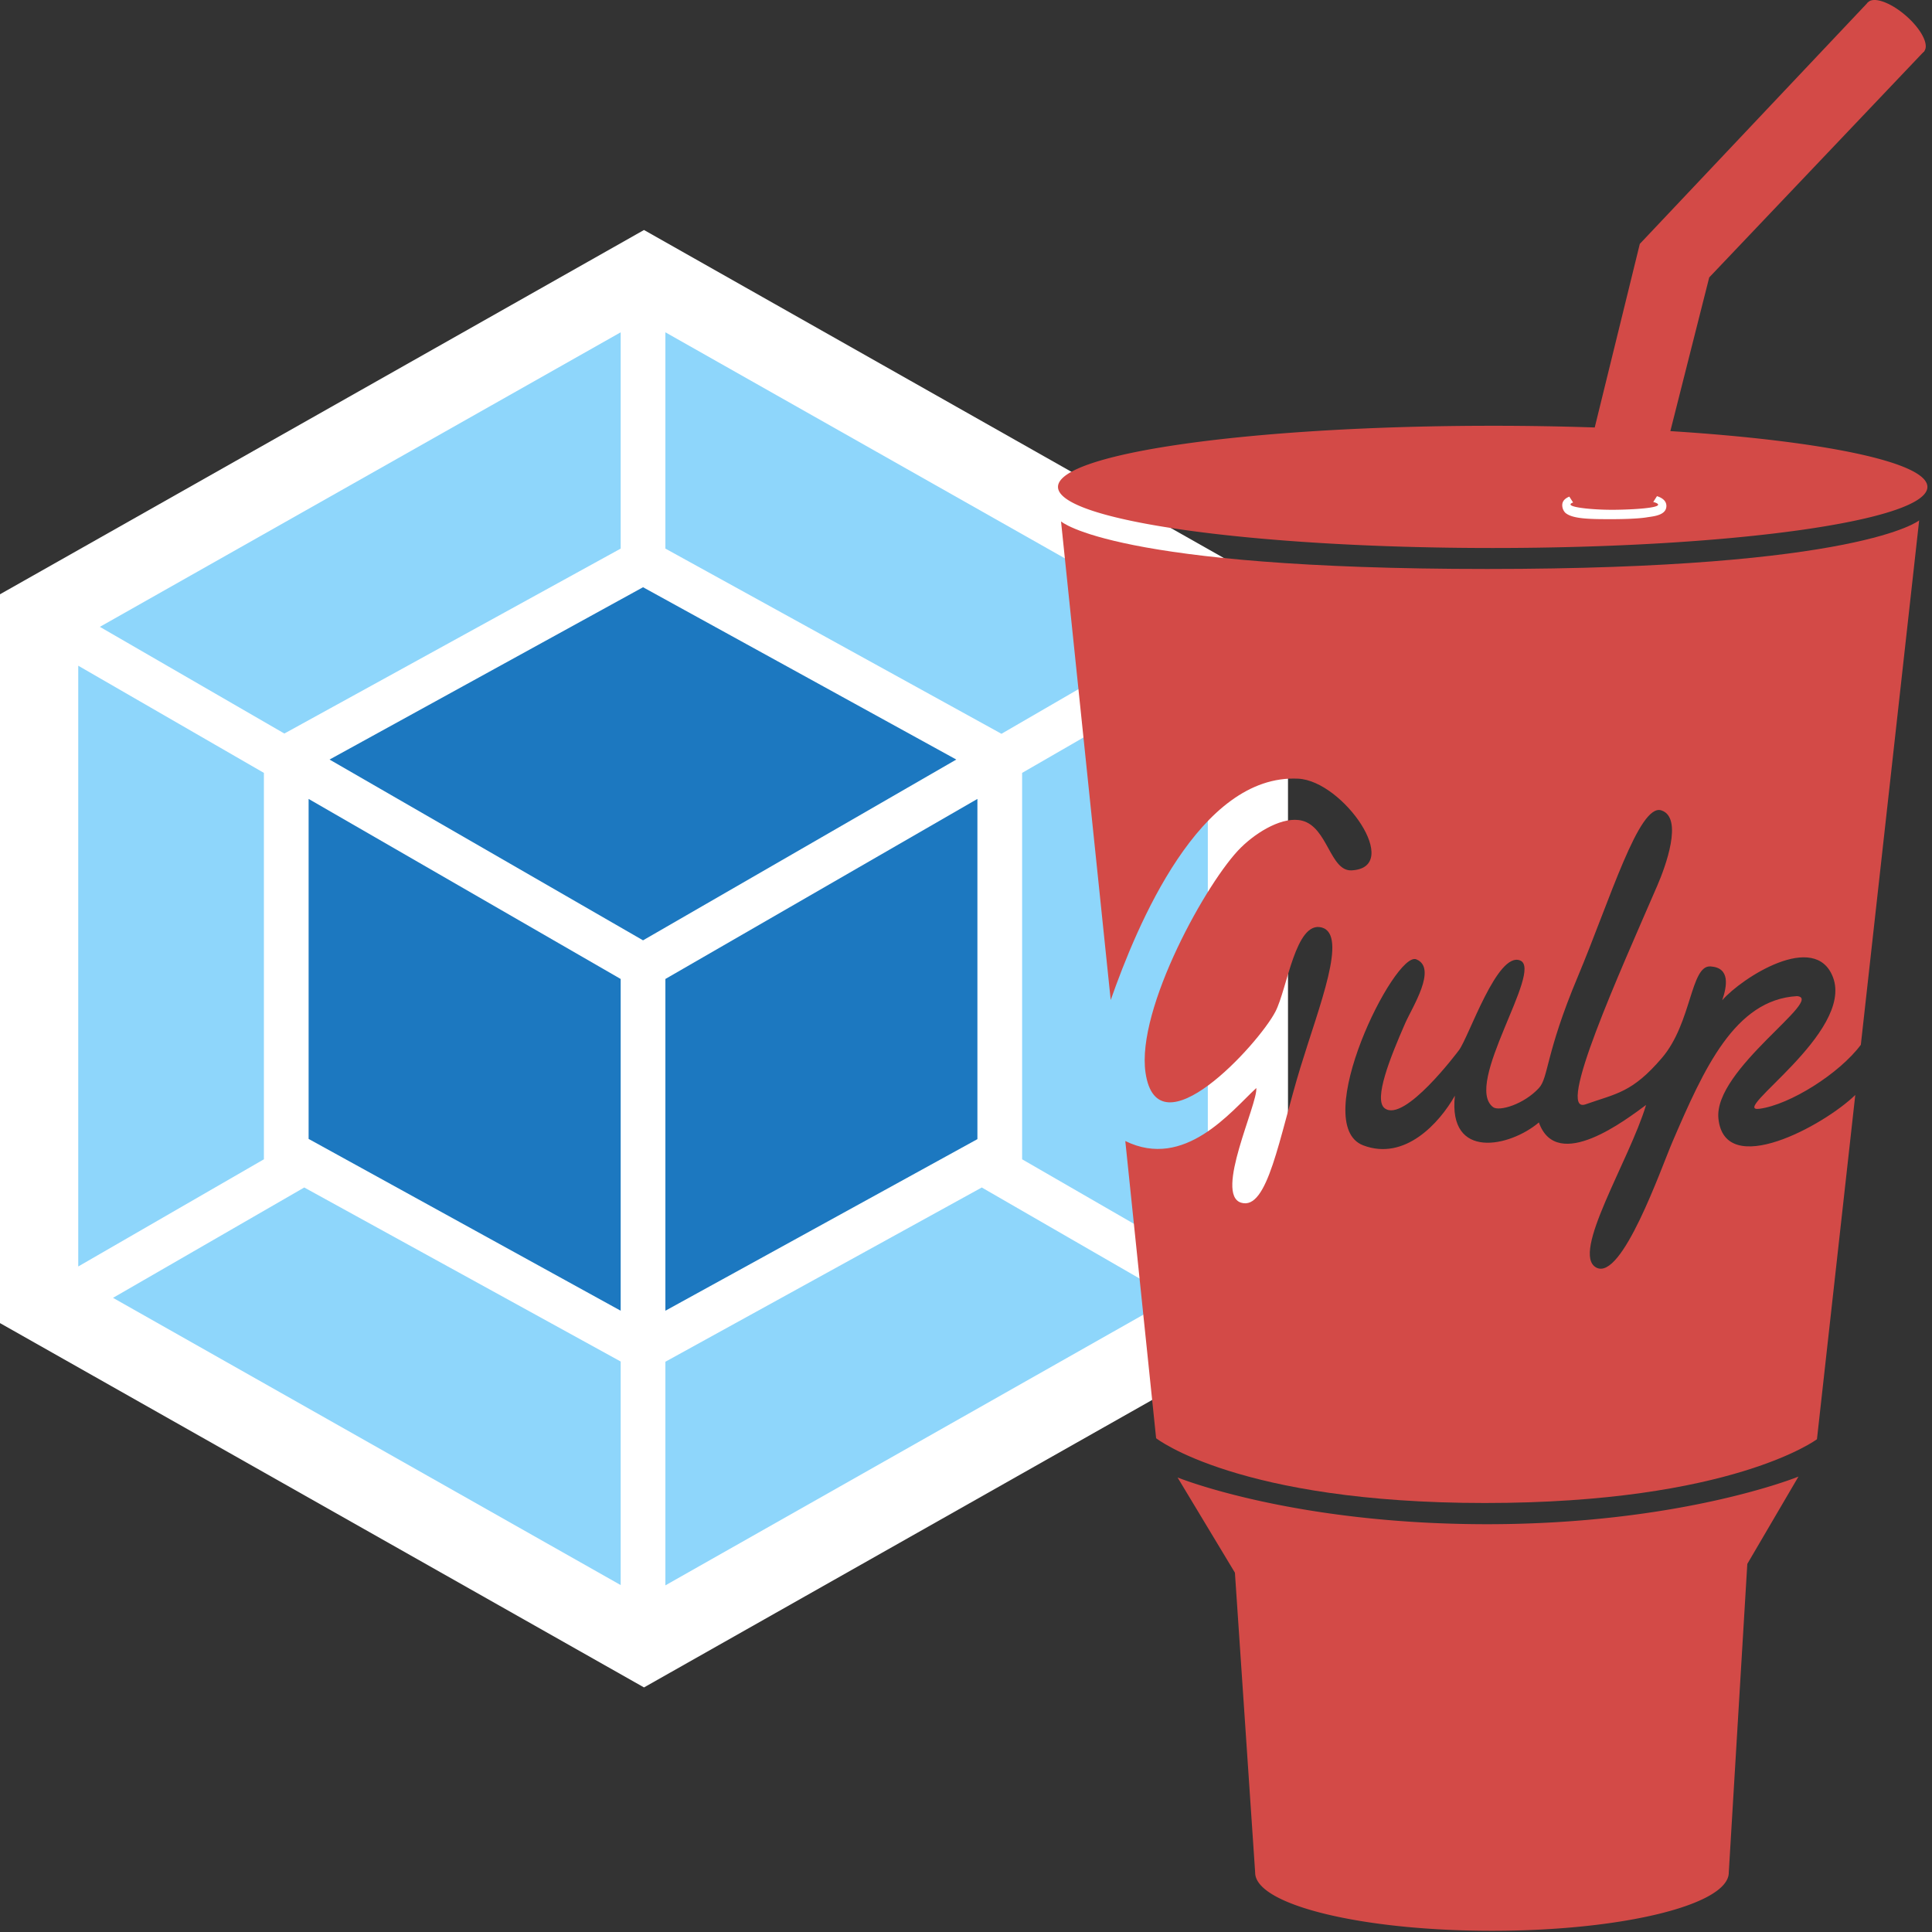 <svg width="42" height="42" fill="none" xmlns="http://www.w3.org/2000/svg"><rect width="100%" height="100%" fill="#333333" stroke="none"/><g clip-path="url(#build-tools_svg__a)"><path d="m14 5 14 7.92v15.843l-14 7.92-14-7.92V12.919L14 5Z" fill="#fff"></path><path d="m25.501 28.214-11.036 6.25v-4.861l6.878-3.788 4.158 2.399Zm.756-.682v-13.06l-4.037 2.33v8.4l4.037 2.33Zm-23.8.682 11.036 6.244v-4.86l-6.879-3.783-4.157 2.399Zm-.756-.682v-13.06l4.036 2.33v8.4l-4.036 2.33Zm.47-13.905 11.322-6.403v4.702l-7.254 3.989-.058.031-4.01-2.319Zm23.61 0L14.465 7.224v4.702l7.248 3.994.058.032 4.01-2.325Z" fill="#8ED6FB"></path><path d="m13.493 28.494-6.784-3.735v-7.391l6.784 3.914v7.212Zm.972 0 6.783-3.73v-7.396l-6.783 3.914v7.212ZM7.164 16.512l6.815-3.746 6.81 3.746-6.81 3.93-6.815-3.93Z" fill="#1C78C0"></path><path d="m37.582 40.708.403-6.71 1.112-1.898s-2.531 1.035-6.768 1.035-6.73-1.016-6.73-1.016l1.247 2.07.44 6.52c0 .698 2.305 1.265 5.148 1.265 2.843 0 5.148-.567 5.148-1.266Zm-1.27-31.336.845-3.341 4.681-4.925L40.604.055l-4.956 5.247-.98 3.991a65.772 65.772 0 0 0-2.218-.037c-5.219 0-9.45.595-9.45 1.329 0 .733 4.231 1.328 9.45 1.328 5.22 0 9.45-.595 9.45-1.328 0-.54-2.294-1.005-5.588-1.213Z" fill="#D34A47"></path><path d="M35.82 11.243s-.183.04-.721.043c-.54.002-.922-.003-1.074-.142a.24.24 0 0 1-.063-.162c0-.095.068-.151.154-.186l.082.128c-.036.012-.056.026-.056.042 0 .072.55.122.972.116.422-.005.931-.04.932-.11 0-.022-.039-.043-.106-.059l.081-.127c.11.034.205.1.205.213-.001.193-.247.222-.406.244Z" fill="#fff"></path><path d="M41.829 1.115c.117-.136-.061-.484-.4-.777-.337-.292-.707-.42-.825-.284s.061.484.4.777c.337.293.707.42.825.284Zm-4.472 23.202c-.111-1.067 2.334-2.613 1.707-2.662-1.351.077-2.024 1.583-2.703 3.16-.25.579-1.102 3.044-1.661 2.74-.559-.303.724-2.33 1.084-3.534-.415.304-1.937 1.487-2.33.38-.63.535-1.978.825-1.826-.582-.335.595-1.089 1.425-1.993 1.08-1.187-.453.688-4.235 1.154-4.044.467.19-.094 1.052-.24 1.387-.323.736-.696 1.662-.447 1.851.427.325 1.588-1.228 1.614-1.262.217-.287.836-2.164 1.335-1.949.498.216-1.244 2.694-.593 3.186.132.1.67-.06.997-.415.211-.229.138-.736.844-2.418.705-1.682 1.334-3.777 1.818-3.618.484.16.085 1.235-.089 1.636-.814 1.881-2.222 4.99-1.558 4.754.664-.235 1.01-.249 1.66-1.01.65-.761.62-2.015 1.054-1.988.434.027.36.428.256.735.427-.489 2.022-1.517 2.408-.498.456 1.205-2.284 2.947-1.6 2.858.665-.087 1.744-.77 2.205-1.391l1.268-11.4s-1.276 1.056-9.393 1.056c-8.118 0-9.262-1.034-9.262-1.034l1.08 10.405c.572-1.628 1.933-4.922 4.078-4.812.976.05 2.278 1.93 1.162 1.993-.472.027-.52-.938-1.079-1.08-.403-.102-.965.226-1.328.582-.724.708-2.282 3.504-2.076 4.898.262 1.777 2.452-.617 2.823-1.328.26-.501.437-1.985 1.008-1.83.57.157-.05 1.688-.464 3.042-.465 1.52-.709 3.123-1.291 2.94-.583-.185.366-2.148.332-2.492-.548.506-1.557 1.785-2.848 1.152l.67 6.461s1.783 1.408 7.15 1.408c5.368 0 7.216-1.386 7.216-1.386l.833-7.484c-.681.663-2.837 1.841-2.975.514Z" fill="#D34A47"></path></g><defs><clipPath id="build-tools_svg__a"><path fill="#fff" d="M0 0h42v42H0z"></path></clipPath></defs></svg>